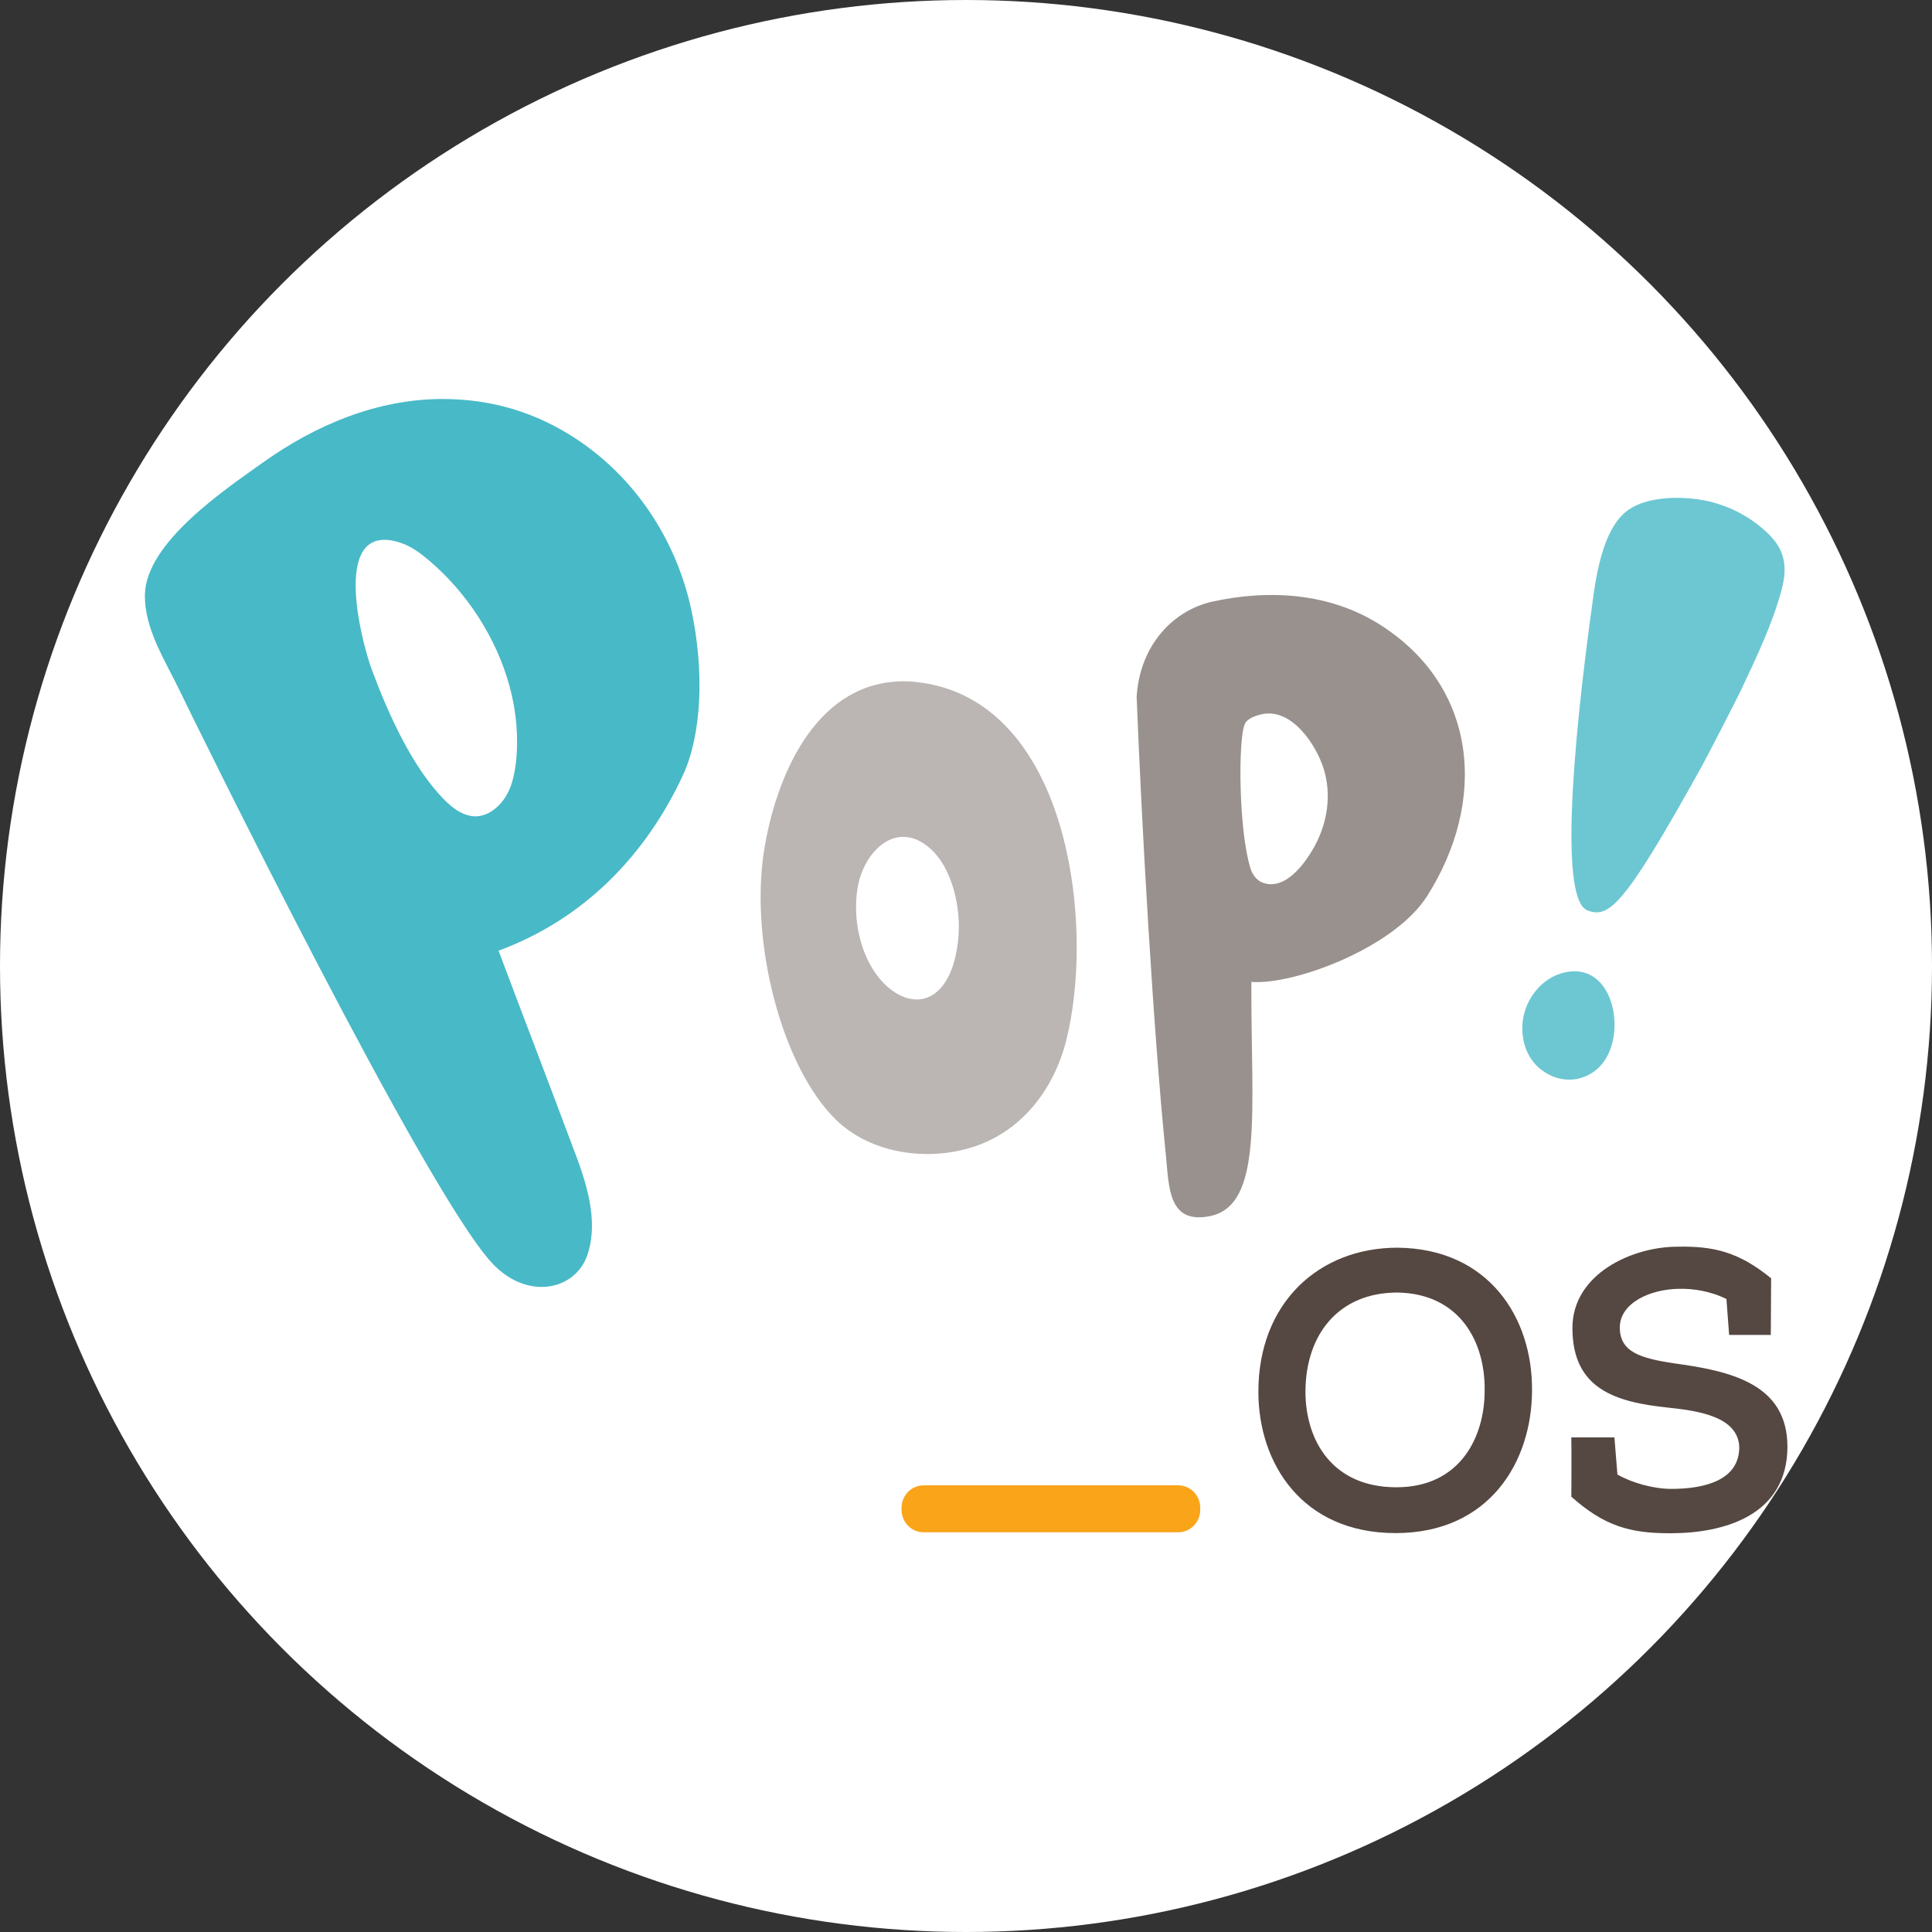 <?xml version="1.0" encoding="UTF-8" standalone="no"?>
<!-- Created with Inkscape (http://www.inkscape.org/) -->

<svg
   width="4000"
   height="4000"
   viewBox="0 0 1058.333 1058.333"
   version="1.1"
   id="svg1013"
   inkscape:version="1.1.1 (3bf5ae0d25, 2021-09-20)"
   sodipodi:docname="Pop_OS-Logo-nobg.svg"
   xmlns:inkscape="http://www.inkscape.org/namespaces/inkscape"
   xmlns:sodipodi="http://sodipodi.sourceforge.net/DTD/sodipodi-0.dtd"
   xmlns:xlink="http://www.w3.org/1999/xlink"
   xmlns="http://www.w3.org/2000/svg"
   xmlns:svg="http://www.w3.org/2000/svg">
  <rect x="0" y="0" width="1058.333" height="1058.333" fill="#333333" stroke="none"/>
  <sodipodi:namedview
     id="namedview1015"
     pagecolor="#ffffff"
     bordercolor="#666666"
     borderopacity="1.0"
     inkscape:pageshadow="2"
     inkscape:pageopacity="0.0"
     inkscape:pagecheckerboard="true"
     inkscape:document-units="px"
     showgrid="false"
     units="px"
     width="4000px"
     inkscape:zoom="0.1105"
     inkscape:cx="2538.4615"
     inkscape:cy="2000"
     inkscape:window-width="1366"
     inkscape:window-height="642"
     inkscape:window-x="0"
     inkscape:window-y="45"
     inkscape:window-maximized="1"
     inkscape:current-layer="layer5"
     inkscape:snap-smooth-nodes="false"
     inkscape:object-nodes="false"
     inkscape:snap-bbox="true" />
  <defs
     id="defs1010">
    <inkscape:perspective
       sodipodi:type="inkscape:persp3d"
       inkscape:vp_x="0 : 137.5 : 1"
       inkscape:vp_y="0 : 1000 : 0"
       inkscape:vp_z="365 : 137.5 : 1"
       inkscape:persp3d-origin="182.5 : 91.666667 : 1"
       id="perspective72" />
    <linearGradient
       gradientUnits="userSpaceOnUse"
       id="path1082_2_"
       y2="129.347"
       x2="112.499"
       y1="6.137"
       x1="112.499"
       gradientTransform="translate(287,-83)">
      <stop
         id="stop193"
         offset="0"
         style="stop-color:#ffffff;stop-opacity:0" />
      <stop
         id="stop195"
         offset="1"
         style="stop-color:#ffffff;stop-opacity:0.275;" />
      <midPointStop
         id="midPointStop197"
         style="stop-color:#FFFFFF"
         offset="0" />
      <midPointStop
         id="midPointStop199"
         style="stop-color:#FFFFFF"
         offset="0.5" />
      <midPointStop
         id="midPointStop201"
         style="stop-color:#000000"
         offset="1" />
    </linearGradient>
    <linearGradient
       id="linearGradient3388">
      <stop
         style="stop-color:#000000;stop-opacity:0;"
         offset="0"
         id="stop3390" />
      <stop
         style="stop-color:#000000;stop-opacity:0.371;"
         offset="1"
         id="stop3392" />
    </linearGradient>
    <linearGradient
       inkscape:collect="always"
       id="linearGradient4346">
      <stop
         style="stop-color:#00bdec;stop-opacity:1"
         offset="0"
         id="stop4348" />
      <stop
         style="stop-color:#40bfde;stop-opacity:1"
         offset="1"
         id="stop4350" />
    </linearGradient>
    <linearGradient
       inkscape:collect="always"
       xlink:href="#linearGradient4346"
       id="linearGradient4352"
       x1="400.614"
       y1="634.151"
       x2="616.486"
       y2="666.978"
       gradientUnits="userSpaceOnUse" />
    <linearGradient
       inkscape:collect="always"
       id="linearGradient5323">
      <stop
         style="stop-color:#6e6e6e;stop-opacity:1"
         offset="0"
         id="stop5325" />
      <stop
         style="stop-color:#4d4d4d;stop-opacity:1"
         offset="1"
         id="stop5327" />
    </linearGradient>
    <linearGradient
       inkscape:collect="always"
       xlink:href="#linearGradient5323"
       id="linearGradient5329"
       x1="291.836"
       y1="238.082"
       x2="650.814"
       y2="348.969"
       gradientUnits="userSpaceOnUse" />
    <linearGradient
       inkscape:collect="always"
       xlink:href="#linearGradient3388"
       id="linearGradient2231"
       gradientUnits="userSpaceOnUse"
       gradientTransform="matrix(0.655,0,0,0.655,-113.284,148.387)"
       x1="490.723"
       y1="237.724"
       x2="490.723"
       y2="183.964" />
    <linearGradient
       inkscape:collect="always"
       xlink:href="#path1082_2_"
       id="linearGradient2261"
       gradientUnits="userSpaceOnUse"
       gradientTransform="matrix(-0.671,0,0,0.671,706.103,-117.503)"
       x1="541.335"
       y1="104.507"
       x2="606.912"
       y2="303.14" />
    <linearGradient
       inkscape:collect="always"
       xlink:href="#path1082_2_"
       id="linearGradient2198"
       gradientUnits="userSpaceOnUse"
       gradientTransform="matrix(-0.671,0,0,0.671,901.932,-57.609)"
       x1="541.335"
       y1="104.507"
       x2="606.912"
       y2="303.14" />
    <linearGradient
       id="linearGradient2461">
      <stop
         id="stop2463"
         offset="0"
         style="stop-color:#26a7e8;stop-opacity:1;" />
      <stop
         id="stop2465"
         offset="1"
         style="stop-color:#3ab0ea;stop-opacity:1;" />
    </linearGradient>
    <linearGradient
       y2="303.14"
       x2="606.912"
       y1="104.507"
       x1="541.335"
       gradientTransform="matrix(-0.394,0,0,0.394,357.52,122.002)"
       gradientUnits="userSpaceOnUse"
       id="linearGradient2544"
       xlink:href="#path1082_2_"
       inkscape:collect="always" />
    <inkscape:path-effect
       is_visible="true"
       id="path-effect2991"
       effect="spiro" />
    <inkscape:path-effect
       effect="spiro"
       id="path-effect3177"
       is_visible="true" />
    <linearGradient
       id="linearGradient2096">
      <stop
         style="stop-color:#7e3615;stop-opacity:1;"
         offset="0"
         id="stop2098" />
      <stop
         id="stop2100"
         offset="0.5"
         style="stop-color:#7e3615;stop-opacity:1;" />
      <stop
         style="stop-color:#ed5b1a;stop-opacity:1;"
         offset="1"
         id="stop2102" />
    </linearGradient>
    <linearGradient
       id="linearGradient2085">
      <stop
         style="stop-color:#7f3615;stop-opacity:1;"
         offset="0"
         id="stop2087" />
      <stop
         id="stop2089"
         offset="0.5"
         style="stop-color:#ef743d;stop-opacity:1;" />
      <stop
         style="stop-color:#ef743d;stop-opacity:1;"
         offset="1"
         id="stop2091" />
    </linearGradient>
    <linearGradient
       id="linearGradient2077">
      <stop
         id="stop2079"
         offset="0"
         style="stop-color:#ed5b1a;stop-opacity:1;" />
      <stop
         style="stop-color:#ed5b1a;stop-opacity:1;"
         offset="0.5"
         id="stop2083" />
      <stop
         id="stop2081"
         offset="1"
         style="stop-color:#7e3615;stop-opacity:1;" />
    </linearGradient>
    <linearGradient
       inkscape:collect="always"
       id="linearGradient3560">
      <stop
         style="stop-color:#ffffff;stop-opacity:1;"
         offset="0"
         id="stop3562" />
      <stop
         style="stop-color:#ffffff;stop-opacity:0;"
         offset="1"
         id="stop3564" />
    </linearGradient>
    <linearGradient
       id="linearGradient3004">
      <stop
         id="stop3006"
         offset="0"
         style="stop-color:#ffffff;stop-opacity:1;" />
      <stop
         style="stop-color:#ffffff;stop-opacity:1;"
         offset="0.342"
         id="stop7609" />
      <stop
         style="stop-color:#bebdf3;stop-opacity:1;"
         offset="0.52"
         id="stop7599" />
      <stop
         id="stop7611"
         offset="0.754"
         style="stop-color:#8f82f9;stop-opacity:1;" />
      <stop
         style="stop-color:#9f99c7;stop-opacity:1;"
         offset="0.871"
         id="stop7613" />
      <stop
         id="stop3008"
         offset="1"
         style="stop-color:#524c76;stop-opacity:1;" />
    </linearGradient>
    <linearGradient
       id="linearGradient2988">
      <stop
         style="stop-color:#c9491c;stop-opacity:1;"
         offset="0"
         id="stop2990" />
      <stop
         style="stop-color:#6b2e26;stop-opacity:1;"
         offset="1"
         id="stop2992" />
    </linearGradient>
    <linearGradient
       id="linearGradient2980">
      <stop
         style="stop-color:#e76226;stop-opacity:1;"
         offset="0"
         id="stop2982" />
      <stop
         style="stop-color:#7e3615;stop-opacity:1;"
         offset="1"
         id="stop2984" />
    </linearGradient>
    <linearGradient
       id="linearGradient2127">
      <stop
         style="stop-color:#cc0045;stop-opacity:1;"
         offset="0"
         id="stop2129" />
      <stop
         style="stop-color:#ff794d;stop-opacity:1;"
         offset="1"
         id="stop2131" />
    </linearGradient>
    <linearGradient
       inkscape:collect="always"
       xlink:href="#linearGradient3004"
       id="linearGradient2786"
       gradientUnits="userSpaceOnUse"
       x1="142.891"
       y1="560.313"
       x2="305.198"
       y2="560.313" />
    <radialGradient
       inkscape:collect="always"
       xlink:href="#linearGradient3004"
       id="radialGradient2788"
       gradientUnits="userSpaceOnUse"
       gradientTransform="matrix(-2.182864e-2,-1.021,1.918,-4.101524e-2,-759.031,896.871)"
       cx="298.046"
       cy="512.464"
       fx="298.046"
       fy="512.464"
       r="218.022" />
    <linearGradient
       inkscape:collect="always"
       xlink:href="#linearGradient3004"
       id="linearGradient2801"
       gradientUnits="userSpaceOnUse"
       x1="34.286"
       y1="185.219"
       x2="-32.857"
       y2="205.219"
       gradientTransform="matrix(0.413,0,0,0.413,209.755,299.535)" />
    <radialGradient
       inkscape:collect="always"
       xlink:href="#linearGradient3560"
       id="radialGradient3553"
       cx="278.191"
       cy="365.991"
       fx="278.191"
       fy="365.991"
       r="22.023"
       gradientTransform="matrix(-1.335,0.232,-0.156,-0.897,707.436,624.668)"
       gradientUnits="userSpaceOnUse" />
    <radialGradient
       inkscape:collect="always"
       xlink:href="#linearGradient3560"
       id="radialGradient3566"
       cx="281.964"
       cy="374.326"
       fx="281.964"
       fy="374.326"
       r="30.536"
       gradientTransform="matrix(1.587,6.491459e-2,-3.791318e-3,0.907,-164.089,16.623)"
       gradientUnits="userSpaceOnUse" />
    <radialGradient
       inkscape:collect="always"
       xlink:href="#linearGradient2085"
       id="radialGradient2075"
       cx="616.666"
       cy="357.785"
       fx="616.666"
       fy="357.785"
       r="77.995"
       gradientTransform="matrix(-0.784,2.083,-1.369,-0.516,1619.589,-726.359)"
       gradientUnits="userSpaceOnUse" />
    <linearGradient
       id="b">
      <stop
         offset="0"
         stop-color="#415ea4"
         id="stop1268" />
      <stop
         offset="1"
         stop-color="#19458c"
         id="stop1270" />
    </linearGradient>
    <linearGradient
       id="c">
      <stop
         offset="0"
         stop-color="#fac45a"
         id="stop1273" />
      <stop
         offset=".525"
         stop-color="#f7a909"
         id="stop1275" />
      <stop
         offset="1"
         stop-color="#d49109"
         id="stop1277" />
    </linearGradient>
    <linearGradient
       id="a">
      <stop
         offset="0"
         stop-color="#617ec4"
         id="stop1280" />
      <stop
         offset="1"
         stop-color="#244c8d"
         id="stop1282" />
    </linearGradient>
    <linearGradient
       y2="144.43"
       x2="451.911"
       y1="935.984"
       x1="451.911"
       gradientUnits="userSpaceOnUse"
       id="z"
       xlink:href="#a" />
    <linearGradient
       gradientUnits="userSpaceOnUse"
       y2="299.317"
       x2="1086.588"
       y1="257.307"
       x1="1086.588"
       id="A"
       xlink:href="#b" />
    <linearGradient
       y2="300.621"
       x2="1140.436"
       y1="974.902"
       x1="480.537"
       gradientUnits="userSpaceOnUse"
       id="g"
       xlink:href="#c" />
    <clipPath
       clipPathUnits="userSpaceOnUse"
       id="x">
      <path
         d="M752.129 352.969l38.742-32.539S629.77 125.27 625.137 123.73c-4.637-1.539-559.102 0-559.102 0v548.286s-69.723 323.714 0 323.714h280.332V326.629l60.371-65.059 54.25-6.172 83.614 13.907 207.527 83.664"
         id="path1309" />
    </clipPath>
    <clipPath
       clipPathUnits="userSpaceOnUse"
       id="e">
      <path
         d="M0 1172.06V0h4503.57v1172.06"
         id="path1312" />
    </clipPath>
    <filter
       id="d"
       x="-0.006"
       y="-0.027"
       width="1.012"
       height="1.054">
      <feGaussianBlur
         stdDeviation="2.218"
         id="feGaussianBlur1315" />
    </filter>
    <clipPath
       clipPathUnits="userSpaceOnUse"
       id="clipPath9957">
      <path
         style="fill:#fffbfb;fill-opacity:1;stroke:#000000;stroke-width:1.186px;stroke-linecap:butt;stroke-linejoin:miter;stroke-opacity:1"
         d="m 233.25,176.5 47.094,43.911 2.615,-7.538 -3.087,-68.432 52.166,-27.266 -1.73,10.051 6.321,6.303 20.38,-3.442 14.148,-18.86 -11.496,-26.489 -27.201,-1.717 -14.176,12.034 -40.334,-11.909 -14.454,-68.373 -7.621,-0.946 -3.81,-0.22 -35.888,55.506 -13.972,0.302 -47.415,-10.421 -16.49,-4.679 -19.708,-6.273 -34.957,64.025 1.824,53.286 12.788,30.438 34.744,31.573 26.972,-6.854 49.618,-25.04 z"
         id="path9959" />
    </clipPath>
    <linearGradient
       id="linearGradient3312">
      <stop
         style="stop-color:#c7f994;stop-opacity:1;"
         offset="0"
         id="stop3314" />
      <stop
         style="stop-color:#87cf3e;stop-opacity:1;"
         offset="1"
         id="stop3316" />
    </linearGradient>
    <linearGradient
       id="linearGradient3431">
      <stop
         id="stop3433"
         offset="0"
         style="stop-color:#3d3d3d;stop-opacity:1;" />
      <stop
         id="stop3435"
         offset="1"
         style="stop-color:#000000;stop-opacity:0.114;" />
    </linearGradient>
    <clipPath
       id="a-6">
      <path
         d="M0 200.303h320V0H0v200.303z"
         id="path1556" />
    </clipPath>
    <linearGradient
       id="linearGradient3290">
      <stop
         offset="0"
         style="stop-color: rgb(189, 233, 255); stop-opacity: 1;"
         id="stop3292" />
      <stop
         id="stop3302"
         style="stop-color: rgb(28, 125, 189); stop-opacity: 1;"
         offset="0.2" />
      <stop
         offset="0.304"
         style="stop-color: rgb(30, 91, 161); stop-opacity: 1;"
         id="stop3294" />
      <stop
         offset="0.538"
         style="stop-color: rgb(38, 46, 54); stop-opacity: 1;"
         id="stop3296" />
      <stop
         offset="0.734"
         style="stop-color: rgb(24, 109, 153); stop-opacity: 1;"
         id="stop3298" />
      <stop
         offset="1"
         style="stop-color: rgb(0, 113, 191); stop-opacity: 1;"
         id="stop3300" />
    </linearGradient>
    <linearGradient
       id="linearGradient5929">
      <stop
         id="stop5931"
         style="stop-color: rgb(255, 255, 255); stop-opacity: 1;"
         offset="0" />
      <stop
         id="stop5933"
         style="stop-color:#707070;stop-opacity:1;"
         offset="1" />
    </linearGradient>
    <linearGradient
       inkscape:collect="always"
       xlink:href="#linearGradient3290"
       id="linearGradient2915"
       gradientUnits="userSpaceOnUse"
       gradientTransform="matrix(8.011,0,0,8.029,-1519.258,-3056.782)"
       x1="272.857"
       y1="389.562"
       x2="272.857"
       y2="500.523" />
  </defs>
  <g
     inkscape:label="Layer 1"
     id="layer1"
     style="display:inline"
     inkscape:groupmode="layer"
     sodipodi:insensitive="true">
    <circle
       style="fill:#ffffff;stroke-width:0.324"
       id="path1541"
       cx="529.167"
       cy="529.167"
       r="529.167" />
  </g>
  <g
     id="layer5"
     inkscape:label="Layer 2"
     style="display:inline"
     inkscape:groupmode="layer">
    <g
       id="g2548"
       transform="matrix(0.889,0,0,0.889,79.375,217.603)">
      <path
         style="fill:#6cc7d2;stroke-width:0.987"
         id="path2"
         d="m 904.39,397.085 c -1.855,7.88 -5.858,14.863 -12.692,19.252 -10.74,6.883 -23.823,4.888 -33.098,-3.491 -8.689,-7.781 -11.618,-20.948 -8.885,-32.319 2.831,-11.87 11.814,-22.344 23.334,-25.636 25.678,-7.282 36.32,21.247 31.34,42.194 z m -15.719,-80.997 c -15.914,-6.484 -10.447,-91.77 4.101,-195.311 4.101,-28.928 11.13,-42.593 19.039,-49.576 11.326,-9.875 31.926,-10.274 45.888,-8.18 16.012,2.394 31.34,9.975 42.959,21.446 10.252,10.175 11.423,20.549 7.908,34.015 -5.76,21.446 -15.621,41.995 -25.092,62.045 -2.246,4.888 -21.87,42.893 -24.506,47.581 -47.352,85.187 -56.823,93.466 -70.296,87.98 z" />
      <path
         style="fill:#bbb5b3;stroke-width:0.987"
         id="path4"
         d="m 567.456,277.684 c 9.373,40.898 8.396,85.785 0.391,118.104 -7.518,30.524 -27.923,57.855 -60.338,67.032 -28.411,8.08 -61.509,2.195 -81.817,-17.756 C 392.301,412.347 372.774,335.539 381.463,279.779 c 7.03,-44.788 30.657,-102.144 82.5,-104.638 3.32,-0.2 6.639,-0.1 9.959,0.2 52.82,4.888 81.622,50.374 93.533,102.344 z m -95.486,93.067 c 2.929,0.499 5.858,0.499 8.787,-0.399 9.861,-2.893 15.524,-13.367 18.16,-23.541 4.003,-15.461 3.417,-32.12 -1.757,-47.282 -2.636,-7.681 -6.541,-15.162 -12.497,-20.748 -20.991,-19.651 -41.982,0.798 -45.595,24.04 -2.831,18.155 1.269,39.202 12.399,53.865 5.175,6.783 12.595,12.668 20.503,14.065 z" />
      <path
         style="fill:#99918d;stroke-width:0.987"
         id="path6"
         d="m 681.785,364.367 c -0.098,75.511 7.323,133.266 -25.189,140.149 -26.361,5.486 -25.482,-18.155 -27.533,-38.005 -7.811,-76.908 -14.938,-204.688 -17.965,-281.994 2.148,-33.217 23.92,-53.566 46.571,-58.553 34.953,-7.681 72.249,-5.486 103.199,14.065 61.216,38.703 66.098,109.725 28.997,167.68 -20.308,31.621 -81.719,54.563 -108.081,52.568 z m 7.811,-169.276 c -3.808,0.599 -10.056,2.394 -11.814,6.185 -4.198,8.878 -3.905,65.237 3.417,88.878 1.172,3.89 3.808,7.581 7.615,8.978 13.864,5.187 26.361,-12.17 32.024,-22.643 7.908,-14.564 10.447,-31.721 5.467,-47.681 -4.686,-14.863 -19.234,-36.409 -36.71,-33.716 z" />
      <path
         style="fill:#48b9c7;stroke-width:0.987"
         id="path8"
         d="m 331.67,232.597 c -22.944,49.576 -61.021,88.977 -113.743,108.429 15.133,40.399 30.559,80.299 45.595,120.598 8.396,21.746 16.402,45.586 9.08,67.032 -7.615,21.945 -37.296,28.03 -58.873,4.688 C 172.234,488.257 31.935,202.572 21.586,181.126 12.799,162.672 -0.382,142.921 0.008,121.575 0.692,89.455 49.314,56.936 72.648,40.278 105.258,17.036 142.944,1.176 183.267,1.076 c 31.438,0 58.287,8.778 82.11,24.339 36.515,23.94 61.9,62.144 71.273,105.336 8.201,38.005 6.444,76.908 -4.979,101.845 M 224.761,178.333 c -8.201,-30.424 -26.752,-58.454 -50.086,-78.105 -5.077,-4.289 -10.544,-8.279 -16.891,-10.474 -43.74,-14.663 -24.799,60.05 -17.672,78.903 9.861,26.434 24.799,59.85 44.814,79.8 4.394,4.389 9.568,8.279 15.524,9.476 9.08,1.895 17.476,-4.589 22.065,-12.17 3.808,-6.284 5.272,-13.766 6.151,-21.047 1.66,-15.461 0.195,-31.222 -3.905,-46.384 z" />
      <path
         style="fill:#554741;fill-opacity:1;stroke-width:0.987"
         id="path10"
         d="m 854.729,612.318 c -0.195,43.79 -26.361,87.581 -84.063,87.581 -57.702,0 -84.551,-43.092 -84.551,-87.082 0,-54.863 37.394,-88.778 85.722,-88.778 56.042,0.499 83.379,42.992 82.891,88.279 z m -82.891,-60.648 c -36.222,0 -56.53,25.736 -56.725,60.848 0,30.524 16.695,59.152 56.042,59.152 39.346,0 54.382,-31.022 54.382,-59.451 0.488,-29.526 -14.84,-59.85 -53.699,-60.548 z M 878.942,677.455 c 0,6.484 0.195,-30.823 0,-36.509 h 26.556 l 1.855,22.843 c 8.689,5.087 22.163,8.878 33.195,8.878 20.503,0 41.885,-5.287 41.885,-25.736 -0.683,-18.554 -24.506,-22.344 -43.74,-24.339 -32.707,-3.392 -59.068,-11.571 -59.068,-49.077 0,-33.416 37.003,-50.075 64.536,-50.075 22.163,-0.499 37.882,3.092 57.897,19.451 0,13.466 -0.195,21.446 -0.195,34.913 h -25.678 l -1.66,-22.145 c -10.349,-5.087 -20.991,-6.484 -29.192,-6.284 -17.672,0.2 -36.515,8.678 -36.515,23.84 0,14.863 12.204,18.953 33.879,22.145 35.343,4.788 69.418,12.968 69.418,51.471 -0.195,42.095 -38.858,53.167 -72.054,53.167 -25.287,0.1 -41.104,-4.688 -61.119,-22.544 z"
         inkscape:connector-curvature="0" />
      <path
         style="fill:#faa41a;stroke-width:0.987"
         id="path12"
         d="m 650.284,685.535 c 0,7.681 -6.053,13.865 -13.571,13.865 H 479.815 c -7.518,0 -13.571,-6.185 -13.571,-13.865 v -1.197 c 0,-7.681 6.053,-13.865 13.571,-13.865 h 156.897 c 7.518,0 13.571,6.185 13.571,13.865 z"
         inkscape:connector-curvature="0" />
    </g>
  </g>
</svg>
